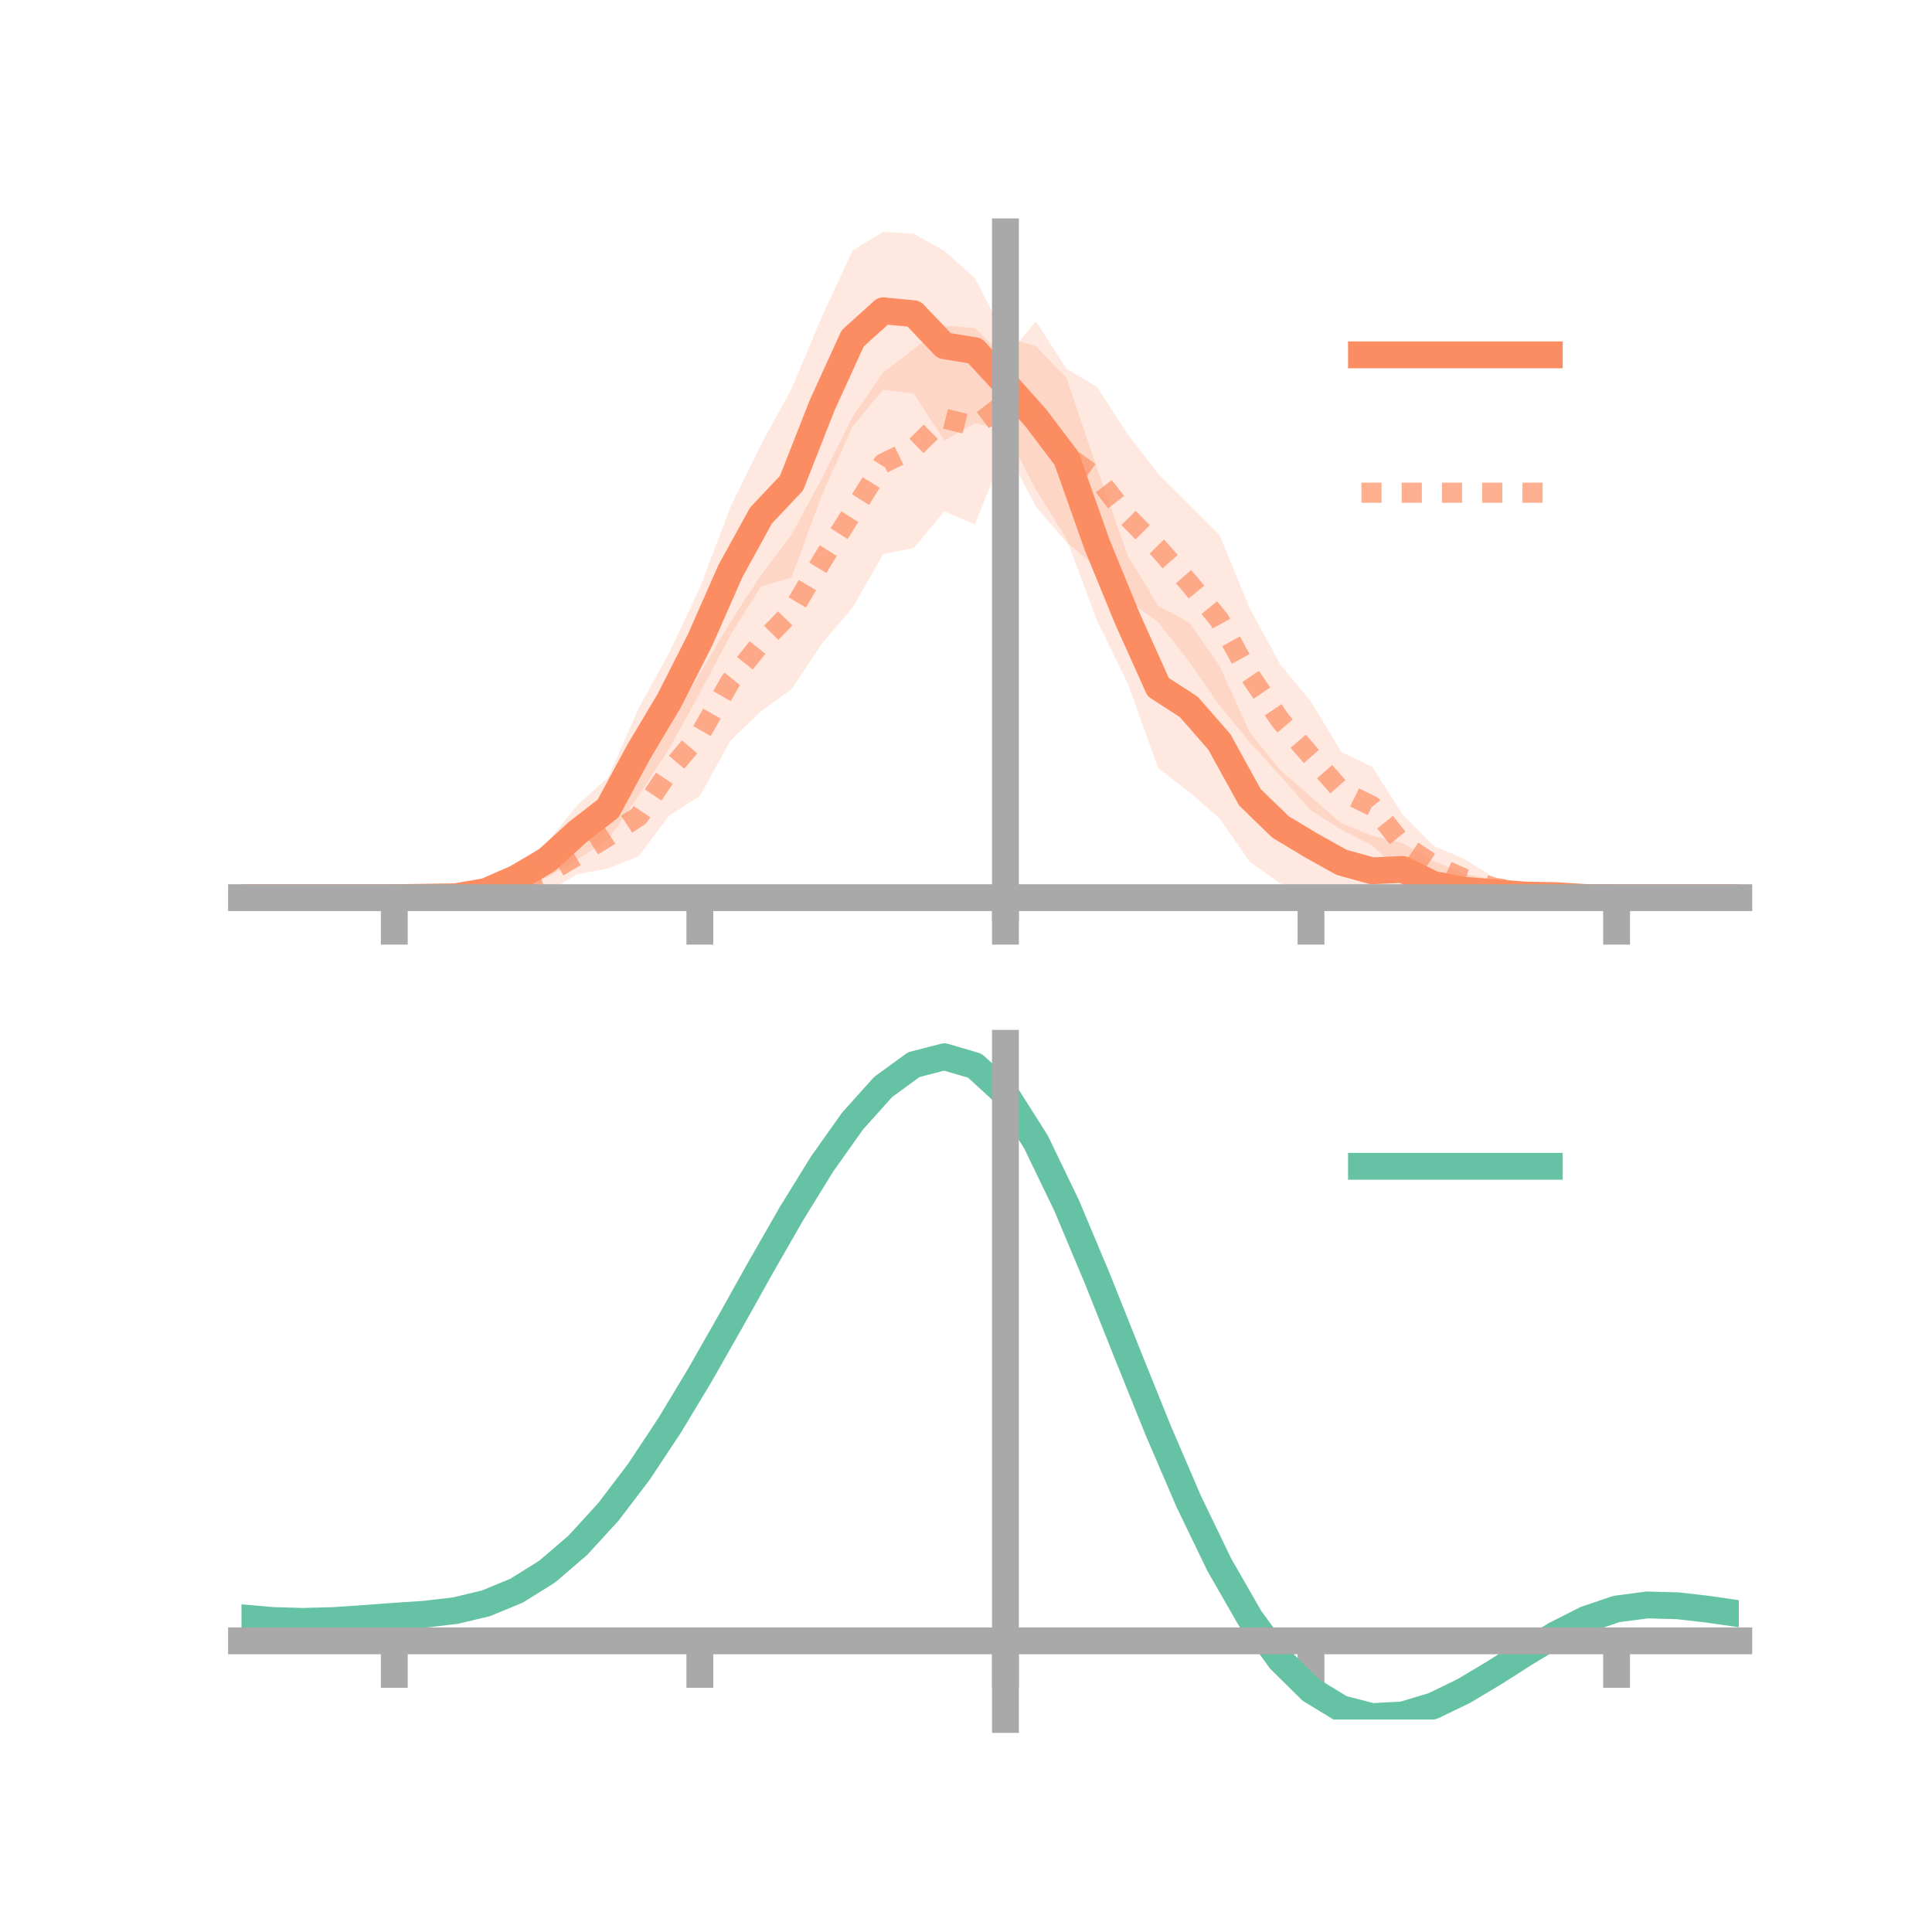 <?xml version="1.0" encoding="utf-8" standalone="no"?>
<!DOCTYPE svg PUBLIC "-//W3C//DTD SVG 1.1//EN"
  "http://www.w3.org/Graphics/SVG/1.1/DTD/svg11.dtd">
<!-- Created with matplotlib (https://matplotlib.org/) -->
<svg height="144pt" version="1.1" viewBox="0 0 144 144" width="144pt" xmlns="http://www.w3.org/2000/svg" xmlns:xlink="http://www.w3.org/1999/xlink">
 <defs>
  <style type="text/css">*{stroke-linecap:butt;stroke-linejoin:round;}</style>
 </defs>
 <g id="figure_1">
  <g id="patch_1">
   <path d="M 0 144 
L 144 144 
L 144 0 
L 0 0 
z
" style="fill:none;"/>
  </g>
  <g id="axes_1">
   <g id="patch_2">
    <path d="M 18 67.68 
L 129.6 67.68 
L 129.6 17.28 
L 18 17.28 
z
" style="fill:none;"/>
   </g>
   <g id="PolyCollection_1">
    <path clip-path="url(#pfd76bde808)" d="M 18 66.905 
L 18 66.905 
L 20.278 66.905 
L 22.555 66.905 
L 24.833 66.905 
L 27.11 66.905 
L 29.388 66.904 
L 31.665 66.702 
L 33.943 66.558 
L 36.22 65.935 
L 38.498 64.488 
L 40.776 62.801 
L 43.053 59.991 
L 45.331 57.938 
L 47.608 52.78 
L 49.886 48.646 
L 52.163 43.809 
L 54.441 37.804 
L 56.718 33.145 
L 58.996 28.977 
L 61.273 23.585 
L 63.551 18.667 
L 65.829 17.28 
L 68.106 17.428 
L 70.384 18.693 
L 72.661 20.732 
L 74.939 25.138 
L 77.216 25.811 
L 79.494 28.183 
L 81.771 34.921 
L 84.049 41.386 
L 86.327 45.177 
L 88.604 46.373 
L 90.882 49.603 
L 93.159 54.607 
L 95.437 57.416 
L 97.714 59.405 
L 99.992 61.374 
L 102.269 62.296 
L 104.547 62.845 
L 106.824 64.157 
L 109.102 65.141 
L 111.38 65.55 
L 113.657 66.228 
L 115.935 66.416 
L 118.212 66.731 
L 120.49 66.905 
L 122.767 66.905 
L 125.045 66.905 
L 127.322 66.905 
L 129.6 66.905 
L 129.6 66.905 
L 129.6 66.905 
L 127.322 66.905 
L 125.045 66.905 
L 122.767 66.905 
L 120.49 66.905 
L 118.212 67.059 
L 115.935 67.093 
L 113.657 67.189 
L 111.38 67.527 
L 109.102 67.559 
L 106.824 67.68 
L 104.547 66.757 
L 102.269 67.512 
L 99.992 67.179 
L 97.714 66.605 
L 95.437 65.845 
L 93.159 64.237 
L 90.882 60.981 
L 88.604 59.006 
L 86.327 57.252 
L 84.049 50.918 
L 81.771 46.274 
L 79.494 40.162 
L 77.216 36.511 
L 74.939 32.07 
L 72.661 31.544 
L 70.384 32.847 
L 68.106 29.338 
L 65.829 29.048 
L 63.551 31.777 
L 61.273 36.855 
L 58.996 43.045 
L 56.718 43.712 
L 54.441 47.335 
L 52.163 51.659 
L 49.886 55.781 
L 47.608 59.289 
L 45.331 62.57 
L 43.053 64.055 
L 40.776 65.4 
L 38.498 66.403 
L 36.22 66.955 
L 33.943 67.118 
L 31.665 67.045 
L 29.388 66.905 
L 27.11 66.905 
L 24.833 66.905 
L 22.555 66.905 
L 20.278 66.905 
L 18 66.905 
z
" style="fill:#fc8d62;fill-opacity:0.2;"/>
   </g>
   <g id="PolyCollection_2">
    <path clip-path="url(#pfd76bde808)" d="M 18 66.905 
L 18 66.905 
L 20.278 66.905 
L 22.555 66.905 
L 24.833 66.905 
L 27.11 66.905 
L 29.388 66.905 
L 31.665 66.736 
L 33.943 66.26 
L 36.22 65.929 
L 38.498 64.977 
L 40.776 63.703 
L 43.053 62.339 
L 45.331 59.948 
L 47.608 57.874 
L 49.886 54.122 
L 52.163 50.204 
L 54.441 46.353 
L 56.718 42.869 
L 58.996 39.861 
L 61.273 35.627 
L 63.551 31.053 
L 65.829 27.763 
L 68.106 26.014 
L 70.384 24.277 
L 72.661 24.45 
L 74.939 26.665 
L 77.216 23.948 
L 79.494 27.49 
L 81.771 28.845 
L 84.049 32.365 
L 86.327 35.324 
L 88.604 37.588 
L 90.882 39.855 
L 93.159 45.362 
L 95.437 49.551 
L 97.714 52.296 
L 99.992 56.067 
L 102.269 57.15 
L 104.547 60.716 
L 106.824 63.032 
L 109.102 64.003 
L 111.38 65.41 
L 113.657 65.806 
L 115.935 66.449 
L 118.212 66.791 
L 120.49 66.905 
L 122.767 66.905 
L 125.045 66.905 
L 127.322 66.905 
L 129.6 66.905 
L 129.6 66.905 
L 129.6 66.905 
L 127.322 66.905 
L 125.045 66.905 
L 122.767 66.905 
L 120.49 66.905 
L 118.212 67.024 
L 115.935 67.273 
L 113.657 67.244 
L 111.38 66.923 
L 109.102 66.948 
L 106.824 65.872 
L 104.547 65.127 
L 102.269 63.009 
L 99.992 61.841 
L 97.714 60.41 
L 95.437 57.853 
L 93.159 55.329 
L 90.882 52.563 
L 88.604 49.275 
L 86.327 46.377 
L 84.049 44.714 
L 81.771 42.336 
L 79.494 40.417 
L 77.216 37.779 
L 74.939 33.409 
L 72.661 39.079 
L 70.384 38.114 
L 68.106 40.848 
L 65.829 41.304 
L 63.551 45.29 
L 61.273 47.947 
L 58.996 51.365 
L 56.718 53.017 
L 54.441 55.21 
L 52.163 59.327 
L 49.886 60.786 
L 47.608 63.814 
L 45.331 64.727 
L 43.053 65.155 
L 40.776 66.49 
L 38.498 66.704 
L 36.22 67.272 
L 33.943 67.108 
L 31.665 67.019 
L 29.388 66.905 
L 27.11 66.905 
L 24.833 66.905 
L 22.555 66.905 
L 20.278 66.905 
L 18 66.905 
z
" style="fill:#fc8d62;fill-opacity:0.2;"/>
   </g>
   <g id="matplotlib.axis_1">
    <g id="xtick_1">
     <g id="line2d_1">
      <defs>
       <path d="M 0 0 
L 0 3.5 
" id="m52331e8681" style="stroke:#a9a9a9;stroke-width:2;"/>
      </defs>
      <g>
       <use style="fill:#a9a9a9;stroke:#a9a9a9;stroke-width:2;" x="29.388" xlink:href="#m52331e8681" y="66.905"/>
      </g>
     </g>
    </g>
    <g id="xtick_2">
     <g id="line2d_2">
      <g>
       <use style="fill:#a9a9a9;stroke:#a9a9a9;stroke-width:2;" x="52.163" xlink:href="#m52331e8681" y="66.905"/>
      </g>
     </g>
    </g>
    <g id="xtick_3">
     <g id="line2d_3">
      <g>
       <use style="fill:#a9a9a9;stroke:#a9a9a9;stroke-width:2;" x="74.939" xlink:href="#m52331e8681" y="66.905"/>
      </g>
     </g>
    </g>
    <g id="xtick_4">
     <g id="line2d_4">
      <g>
       <use style="fill:#a9a9a9;stroke:#a9a9a9;stroke-width:2;" x="97.714" xlink:href="#m52331e8681" y="66.905"/>
      </g>
     </g>
    </g>
    <g id="xtick_5">
     <g id="line2d_5">
      <g>
       <use style="fill:#a9a9a9;stroke:#a9a9a9;stroke-width:2;" x="120.49" xlink:href="#m52331e8681" y="66.905"/>
      </g>
     </g>
    </g>
   </g>
   <g id="matplotlib.axis_2"/>
   <g id="line2d_6">
    <path clip-path="url(#pfd76bde808)" d="M 18 66.905 
L 20.278 66.905 
L 22.555 66.905 
L 24.833 66.905 
L 27.11 66.905 
L 29.388 66.905 
L 31.665 66.873 
L 33.943 66.838 
L 36.22 66.445 
L 38.498 65.445 
L 40.776 64.101 
L 43.053 62.023 
L 45.331 60.254 
L 47.608 56.034 
L 49.886 52.213 
L 52.163 47.734 
L 54.441 42.569 
L 56.718 38.428 
L 58.996 36.011 
L 61.273 30.22 
L 63.551 25.222 
L 65.829 23.164 
L 68.106 23.383 
L 70.384 25.77 
L 72.661 26.138 
L 74.939 28.604 
L 77.216 31.161 
L 79.494 34.173 
L 81.771 40.598 
L 84.049 46.152 
L 86.327 51.215 
L 88.604 52.689 
L 90.882 55.292 
L 93.159 59.422 
L 95.437 61.631 
L 97.714 63.005 
L 99.992 64.276 
L 102.269 64.904 
L 104.547 64.801 
L 106.824 65.918 
L 109.102 66.35 
L 111.38 66.539 
L 113.657 66.709 
L 115.935 66.754 
L 118.212 66.895 
L 120.49 66.905 
L 122.767 66.905 
L 125.045 66.905 
L 127.322 66.905 
L 129.6 66.905 
" style="fill:none;stroke:#fc8d62;stroke-linecap:square;stroke-width:2;"/>
   </g>
   <g id="line2d_7">
    <path clip-path="url(#pfd76bde808)" d="M 18 66.905 
L 20.278 66.905 
L 22.555 66.905 
L 24.833 66.905 
L 27.11 66.905 
L 29.388 66.905 
L 31.665 66.877 
L 33.943 66.684 
L 36.22 66.601 
L 38.498 65.84 
L 40.776 65.096 
L 43.053 63.747 
L 45.331 62.337 
L 47.608 60.844 
L 49.886 57.454 
L 52.163 54.766 
L 54.441 50.782 
L 56.718 47.943 
L 58.996 45.613 
L 61.273 41.787 
L 63.551 38.172 
L 65.829 34.534 
L 68.106 33.431 
L 70.384 31.196 
L 72.661 31.765 
L 74.939 30.037 
L 77.216 30.864 
L 79.494 33.953 
L 81.771 35.591 
L 84.049 38.539 
L 86.327 40.85 
L 88.604 43.431 
L 90.882 46.209 
L 93.159 50.345 
L 95.437 53.702 
L 97.714 56.353 
L 99.992 58.954 
L 102.269 60.08 
L 104.547 62.922 
L 106.824 64.452 
L 109.102 65.475 
L 111.38 66.167 
L 113.657 66.525 
L 115.935 66.861 
L 118.212 66.907 
L 120.49 66.905 
L 122.767 66.905 
L 125.045 66.905 
L 127.322 66.905 
L 129.6 66.905 
" style="fill:none;stroke:#fc8d62;stroke-dasharray:1.5,1.5;stroke-dashoffset:0;stroke-opacity:0.7;stroke-width:1.5;"/>
   </g>
   <g id="patch_3">
    <path d="M 74.939 67.68 
L 74.939 17.28 
" style="fill:none;stroke:#a9a9a9;stroke-linecap:square;stroke-linejoin:miter;stroke-width:2;"/>
   </g>
   <g id="patch_4">
    <path d="M 129.6 67.68 
L 129.6 17.28 
" style="fill:none;"/>
   </g>
   <g id="patch_5">
    <path d="M 18 66.905 
L 129.6 66.905 
" style="fill:none;stroke:#a9a9a9;stroke-linecap:square;stroke-linejoin:miter;stroke-width:2;"/>
   </g>
   <g id="patch_6">
    <path d="M 18 17.28 
L 129.6 17.28 
" style="fill:none;"/>
   </g>
   <g id="legend_1">
    <g id="line2d_8">
     <path d="M 101.475 26.449 
L 115.475 26.449 
" style="fill:none;stroke:#fc8d62;stroke-linecap:square;stroke-width:2;"/>
    </g>
    <g id="line2d_9"/>
    <g id="text_1">
     <!--   -->
     <g transform="translate(121.075 28.899)scale(0.07 -0.07)">
      <defs>
       <path id="DejaVuSans-32"/>
      </defs>
      <use xlink:href="#DejaVuSans-32"/>
     </g>
    </g>
    <g id="line2d_10">
     <path d="M 101.475 36.724 
L 115.475 36.724 
" style="fill:none;stroke:#fc8d62;stroke-dasharray:1.5,1.5;stroke-dashoffset:0;stroke-opacity:0.7;stroke-width:1.5;"/>
    </g>
    <g id="line2d_11"/>
    <g id="text_2">
     <!--   -->
     <g transform="translate(121.075 39.174)scale(0.07 -0.07)">
      <use xlink:href="#DejaVuSans-32"/>
     </g>
    </g>
   </g>
  </g>
  <g id="axes_2">
   <g id="patch_7">
    <path d="M 18 128.16 
L 129.6 128.16 
L 129.6 77.76 
L 18 77.76 
z
" style="fill:none;"/>
   </g>
   <g id="PolyCollection_3">
    <path clip-path="url(#p1cbba0554c)" d="M 18 120.621 
L 18 120.537 
L 20.278 120.748 
L 22.555 120.817 
L 24.833 120.751 
L 27.11 120.591 
L 29.388 120.411 
L 31.665 120.255 
L 33.943 119.981 
L 36.22 119.432 
L 38.498 118.479 
L 40.776 117.032 
L 43.053 115.041 
L 45.331 112.496 
L 47.608 109.43 
L 49.886 105.908 
L 52.163 102.033 
L 54.441 97.932 
L 56.718 93.761 
L 58.996 89.693 
L 61.273 85.919 
L 63.551 82.637 
L 65.829 80.05 
L 68.106 78.359 
L 70.384 77.76 
L 72.661 78.44 
L 74.939 80.565 
L 77.216 84.217 
L 79.494 89.014 
L 81.771 94.52 
L 84.049 100.326 
L 86.327 106.073 
L 88.604 111.462 
L 90.882 116.259 
L 93.159 120.295 
L 95.437 123.468 
L 97.714 125.741 
L 99.992 127.136 
L 102.269 127.724 
L 104.547 127.615 
L 106.824 126.943 
L 109.102 125.86 
L 111.38 124.524 
L 113.657 123.099 
L 115.935 121.741 
L 118.212 120.605 
L 120.49 119.839 
L 122.767 119.543 
L 125.045 119.607 
L 127.322 119.878 
L 129.6 120.224 
L 129.6 120.333 
L 129.6 120.333 
L 127.322 120.013 
L 125.045 119.76 
L 122.767 119.706 
L 120.49 120.007 
L 118.212 120.782 
L 115.935 121.948 
L 113.657 123.352 
L 111.38 124.832 
L 109.102 126.218 
L 106.824 127.34 
L 104.547 128.038 
L 102.269 128.16 
L 99.992 127.582 
L 97.714 126.209 
L 95.437 123.987 
L 93.159 120.906 
L 90.882 117.002 
L 88.604 112.369 
L 86.327 107.164 
L 84.049 101.609 
L 81.771 95.992 
L 79.494 90.66 
L 77.216 86.012 
L 74.939 82.475 
L 72.661 80.422 
L 70.384 79.769 
L 68.106 80.349 
L 65.829 81.976 
L 63.551 84.459 
L 61.273 87.601 
L 58.996 91.208 
L 56.718 95.088 
L 54.441 99.061 
L 52.163 102.963 
L 49.886 106.648 
L 47.608 109.996 
L 45.331 112.914 
L 43.053 115.341 
L 40.776 117.25 
L 38.498 118.648 
L 36.22 119.575 
L 33.943 120.111 
L 31.665 120.374 
L 29.388 120.521 
L 27.11 120.685 
L 24.833 120.826 
L 22.555 120.879 
L 20.278 120.812 
L 18 120.621 
z
" style="fill:#66c2a5;fill-opacity:0.2;"/>
   </g>
   <g id="matplotlib.axis_3">
    <g id="xtick_6">
     <g id="line2d_12">
      <g>
       <use style="fill:#a9a9a9;stroke:#a9a9a9;stroke-width:2;" x="29.388" xlink:href="#m52331e8681" y="122.297"/>
      </g>
     </g>
    </g>
    <g id="xtick_7">
     <g id="line2d_13">
      <g>
       <use style="fill:#a9a9a9;stroke:#a9a9a9;stroke-width:2;" x="52.163" xlink:href="#m52331e8681" y="122.297"/>
      </g>
     </g>
    </g>
    <g id="xtick_8">
     <g id="line2d_14">
      <g>
       <use style="fill:#a9a9a9;stroke:#a9a9a9;stroke-width:2;" x="74.939" xlink:href="#m52331e8681" y="122.297"/>
      </g>
     </g>
    </g>
    <g id="xtick_9">
     <g id="line2d_15">
      <g>
       <use style="fill:#a9a9a9;stroke:#a9a9a9;stroke-width:2;" x="97.714" xlink:href="#m52331e8681" y="122.297"/>
      </g>
     </g>
    </g>
    <g id="xtick_10">
     <g id="line2d_16">
      <g>
       <use style="fill:#a9a9a9;stroke:#a9a9a9;stroke-width:2;" x="120.49" xlink:href="#m52331e8681" y="122.297"/>
      </g>
     </g>
    </g>
   </g>
   <g id="matplotlib.axis_4"/>
   <g id="line2d_17">
    <path clip-path="url(#p1cbba0554c)" d="M 18 120.579 
L 20.278 120.78 
L 22.555 120.848 
L 24.833 120.788 
L 27.11 120.638 
L 29.388 120.466 
L 31.665 120.314 
L 33.943 120.046 
L 36.22 119.503 
L 38.498 118.563 
L 40.776 117.141 
L 43.053 115.191 
L 45.331 112.705 
L 47.608 109.713 
L 49.886 106.278 
L 52.163 102.498 
L 54.441 98.497 
L 56.718 94.424 
L 58.996 90.45 
L 61.273 86.76 
L 63.551 83.548 
L 65.829 81.013 
L 68.106 79.354 
L 70.384 78.764 
L 72.661 79.431 
L 74.939 81.52 
L 77.216 85.115 
L 79.494 89.837 
L 81.771 95.256 
L 84.049 100.967 
L 86.327 106.618 
L 88.604 111.916 
L 90.882 116.63 
L 93.159 120.6 
L 95.437 123.728 
L 97.714 125.975 
L 99.992 127.359 
L 102.269 127.942 
L 104.547 127.826 
L 106.824 127.142 
L 109.102 126.039 
L 111.38 124.678 
L 113.657 123.226 
L 115.935 121.845 
L 118.212 120.693 
L 120.49 119.923 
L 122.767 119.624 
L 125.045 119.684 
L 127.322 119.946 
L 129.6 120.278 
" style="fill:none;stroke:#66c2a5;stroke-linecap:square;stroke-width:2;"/>
   </g>
   <g id="patch_8">
    <path d="M 74.939 128.16 
L 74.939 77.76 
" style="fill:none;stroke:#a9a9a9;stroke-linecap:square;stroke-linejoin:miter;stroke-width:2;"/>
   </g>
   <g id="patch_9">
    <path d="M 129.6 128.16 
L 129.6 77.76 
" style="fill:none;"/>
   </g>
   <g id="patch_10">
    <path d="M 18 122.297 
L 129.6 122.297 
" style="fill:none;stroke:#a9a9a9;stroke-linecap:square;stroke-linejoin:miter;stroke-width:2;"/>
   </g>
   <g id="patch_11">
    <path d="M 18 77.76 
L 129.6 77.76 
" style="fill:none;"/>
   </g>
   <g id="legend_2">
    <g id="line2d_18">
     <path d="M 101.475 86.929 
L 115.475 86.929 
" style="fill:none;stroke:#66c2a5;stroke-linecap:square;stroke-width:2;"/>
    </g>
    <g id="line2d_19"/>
    <g id="text_3">
     <!--   -->
     <g transform="translate(121.075 89.379)scale(0.07 -0.07)">
      <use xlink:href="#DejaVuSans-32"/>
     </g>
    </g>
   </g>
  </g>
 </g>
 <defs>
  <clipPath id="pfd76bde808">
   <rect height="50.4" width="111.6" x="18" y="17.28"/>
  </clipPath>
  <clipPath id="p1cbba0554c">
   <rect height="50.4" width="111.6" x="18" y="77.76"/>
  </clipPath>
 </defs>
</svg>
